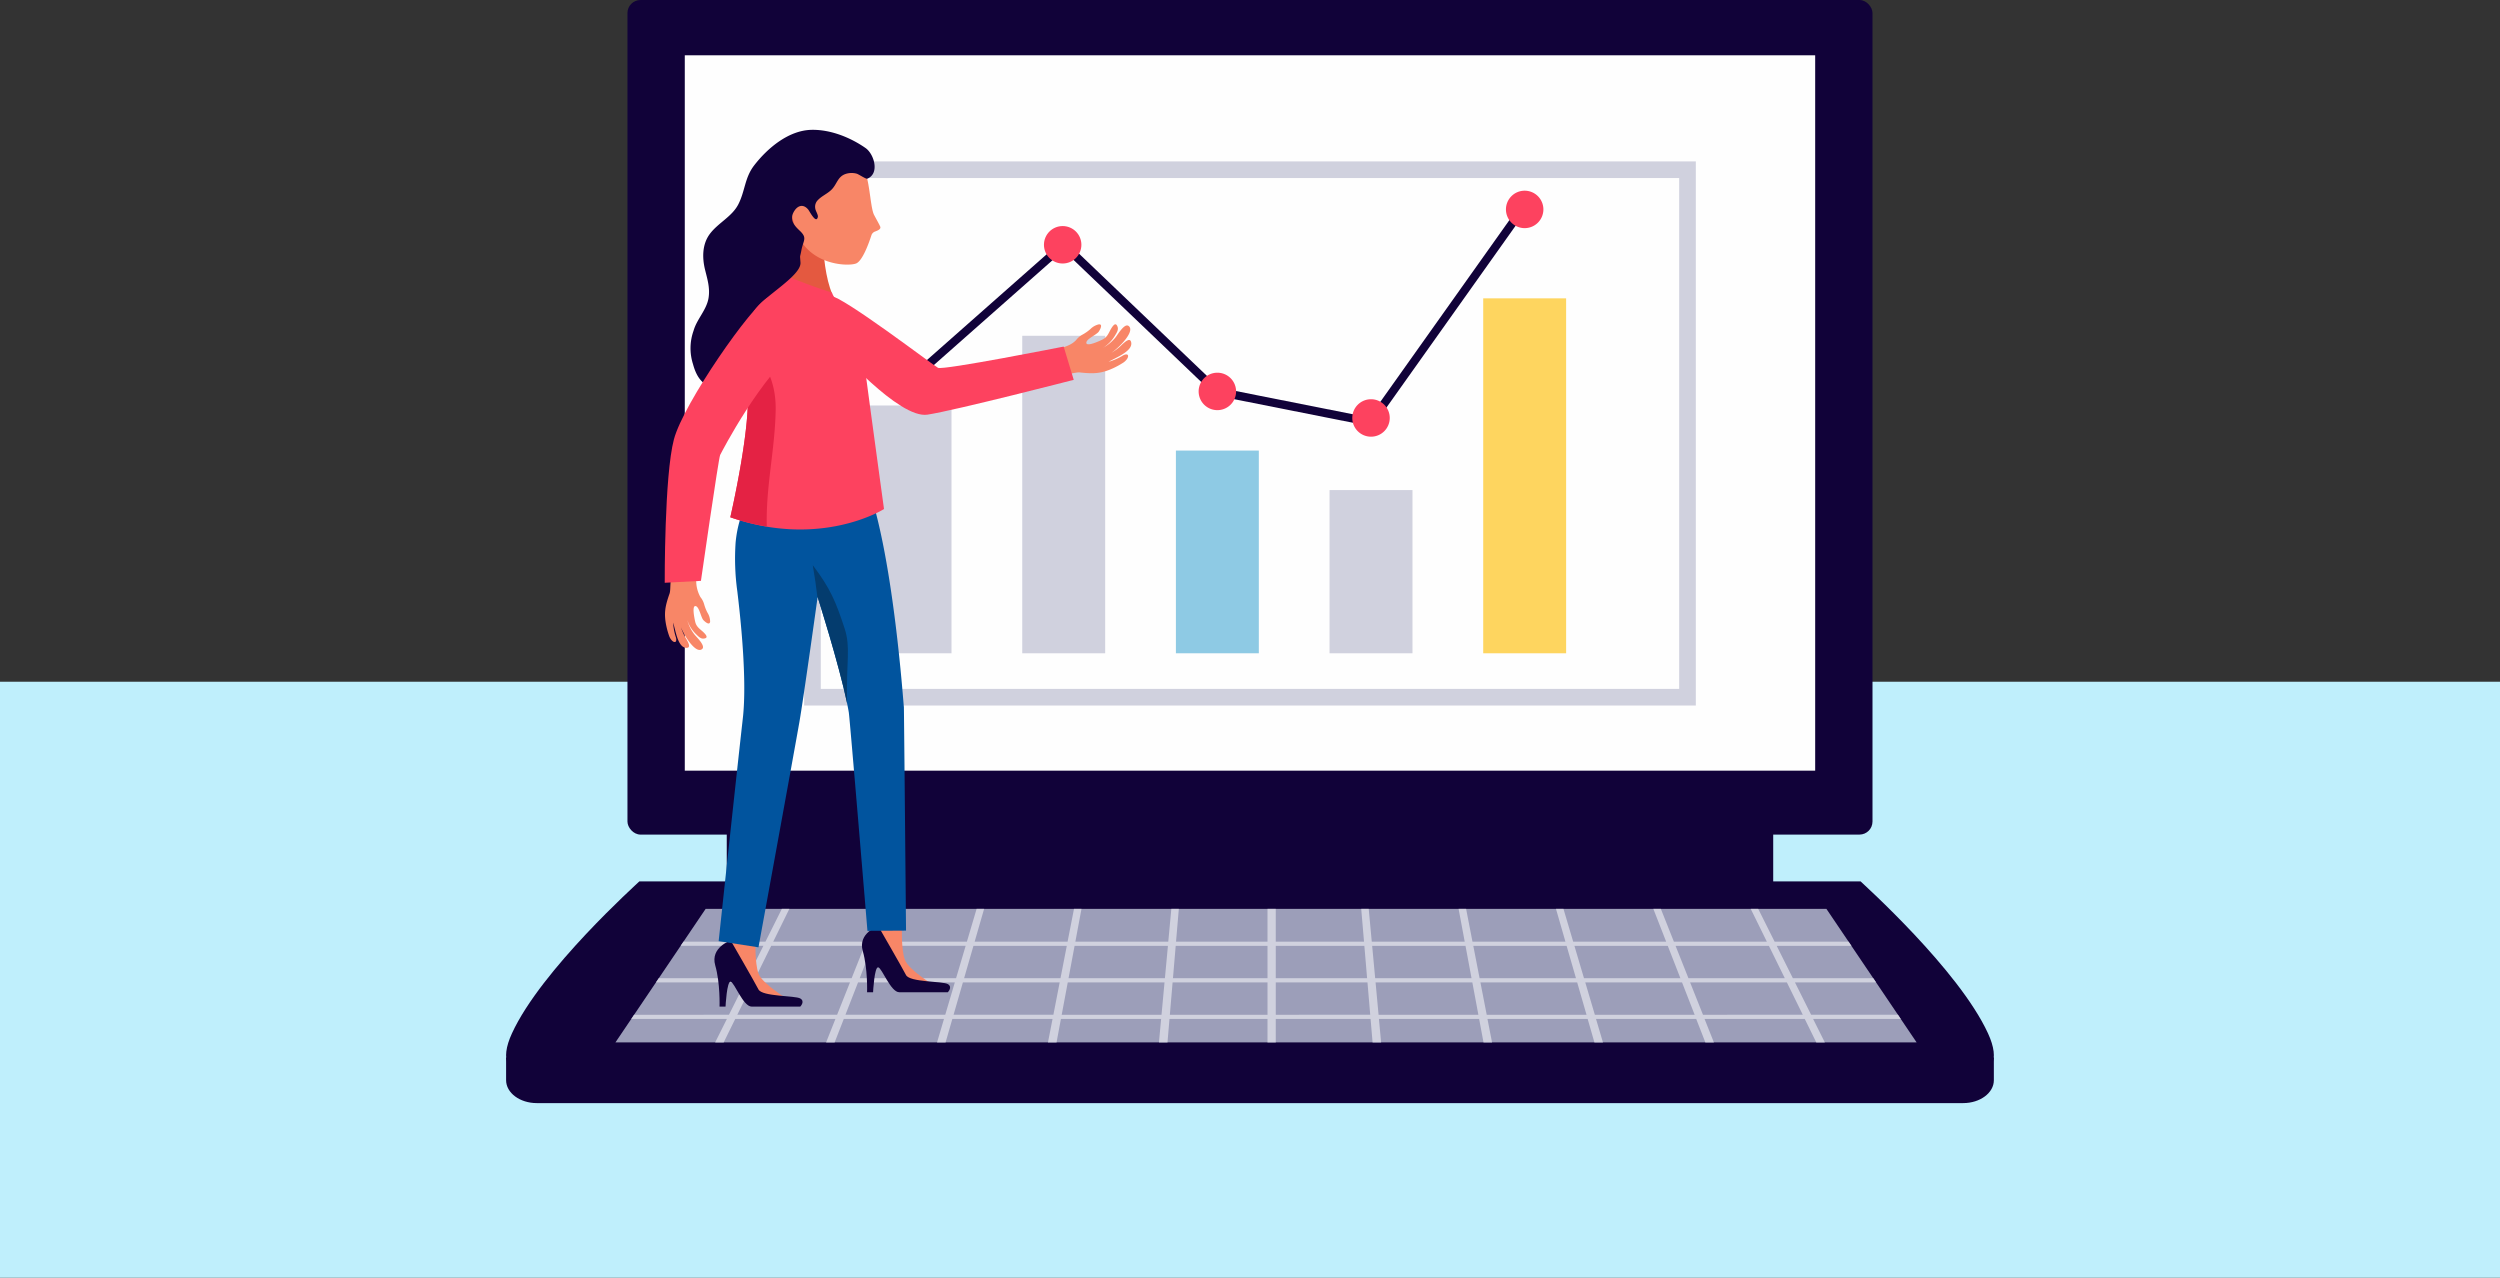 <svg xmlns="http://www.w3.org/2000/svg" width="820" height="419.089" viewBox="0 0 820 419.089">
  <rect x="0" y="0" width="820" height="419.089" fill="#333333" stroke="none"/>
  <g id="Grupo_58576" data-name="Grupo 58576" transform="translate(-509 -2198.456)">
    <rect id="dylan-shaw-UxyWwU6n_ts-unsplash" width="820" height="195.482" transform="translate(509 2422.063)" fill="#bfeffc"/>
    <g id="Grupo_57369" data-name="Grupo 57369" transform="translate(649.838 2166.811)">
      <g id="Grupo_57362" data-name="Grupo 57362" transform="translate(25.163 31.645)">
        <rect id="Rectángulo_5930" data-name="Rectángulo 5930" width="343.236" height="50.399" transform="translate(72.374 239.276)" fill="#110239"/>
        <rect id="Rectángulo_5931" data-name="Rectángulo 5931" width="408.373" height="273.748" rx="4.28" transform="translate(39.805)" fill="#110239"/>
        <rect id="Rectángulo_5932" data-name="Rectángulo 5932" width="370.768" height="234.641" transform="translate(58.608 18.136)" fill="#fefefe"/>
        <g id="Grupo_57361" data-name="Grupo 57361" transform="translate(0 289.1)">
          <g id="Grupo_57360" data-name="Grupo 57360">
            <path id="Trazado_103408" data-name="Trazado 103408" d="M25.163,102.168v7.48c0,4.141,4.51,7.5,10.067,7.5H503.079c5.557,0,10.067-3.354,10.067-7.5v-7.48Z" transform="translate(-25.163 -44.43)" fill="#110239"/>
            <path id="Trazado_103409" data-name="Trazado 103409" d="M269.157,90.428H68.865c-.679.718-32.164,28.9-41.784,49.844-4.111,8.951-1.421,13.662,6.231,13.662l235.845,0H505c7.652,0,10.343-4.707,6.231-13.657-9.62-20.941-41.105-49.126-41.784-49.844Z" transform="translate(-25.163 -90.428)" fill="#110239"/>
            <path id="Trazado_103410" data-name="Trazado 103410" d="M459.227,136.044H32.456L62.031,92.261H429.652Z" transform="translate(3.413 -83.247)" fill="#9c9eb9"/>
            <g id="Grupo_57359" data-name="Grupo 57359" transform="translate(41.061 9.015)">
              <g id="Grupo_57358" data-name="Grupo 57358">
                <g id="Grupo_57357" data-name="Grupo 57357">
                  <g id="Grupo_57356" data-name="Grupo 57356">
                    <path id="Trazado_103411" data-name="Trazado 103411" d="M449.9,128.359l-.925-1.372h-28.48l-5.3-10.618H441.8L440.874,115H414.508l-5.3-10.618h24.5l-.93-1.372H408.523l-5.371-10.746h-2.459l5.282,10.746H375.488l-4.274-10.746h-2.464l4.2,10.746H342.454l-3.182-10.746h-2.459l3.1,10.746H309.424l-2.09-10.746H304.87l2.007,10.746H276.39l-1-10.746h-2.459l.915,10.746H244.9V92.261h-2.71v10.746h-30l.915-10.746h-2.459l-1,10.746H179.17l2.007-10.746h-2.459l-2.1,10.746H146.135l3.1-10.746h-2.459l-3.182,10.746H113.1l4.19-10.746h-2.459l-4.274,10.746H80.071l5.282-10.746H82.889l-5.366,10.746H50.632l-.925,1.372H76.84L71.538,115h-29l-.93,1.372H70.855l-5.307,10.618H34.437l-.925,1.372H64.869l-3.841,7.682h2.8l3.777-7.682h32.867l-3.054,7.682h2.8l3-7.682h32.862l-2.272,7.682h2.8l2.213-7.682h32.867l-1.5,7.682H173l1.431-7.682H207.3l-.713,7.682h2.8l.654-7.682h32.149v7.682h2.71v-7.682H276l.654,7.682h2.8l-.713-7.682h32.867l1.431,7.682h2.8l-1.5-7.682h32.867l2.213,7.682h2.8l-2.272-7.682h32.862l3,7.682h2.8l-3.059-7.682h32.867l3.777,7.682h2.8l-3.841-7.682ZM112.57,104.379h30.615L140.042,115H108.429Zm-33.172,0h30.615L105.788,115H74.174Zm21.625,22.608H68.283l5.223-10.618h31.736Zm35.469,0H103.752l4.141-10.618h31.741Zm35.469,0H139.22l3.064-10.618h31.741ZM174.291,115H142.678l3.064-10.618h30.615Zm33.138,11.99H174.689l1.987-10.618h31.736ZM208.54,115H176.932l1.982-10.618h30.615Zm33.654,11.99H210.163l.9-10.618h31.131Zm0-11.99H211.181l.9-10.618h30.108Zm2.71-10.618H273.96l.9,10.618H244.9Zm0,22.608V116.369h30.079l.9,10.618Zm161.745-22.608L411.867,115H380.259l-4.225-10.618Zm-33.172,0L377.618,115H346l-3.143-10.618Zm-96.959,0h30.615L309.114,115H277.506Zm2.1,22.608-.984-10.618h31.741l1.982,10.618Zm31.072-22.608H340.3L343.369,115H311.755Zm4.4,22.608-2.066-10.618h31.741l3.064,10.618Zm35.469,0-3.143-10.618h31.741l4.141,10.618Zm35.469,0L380.8,116.369h31.741l5.223,10.618Z" transform="translate(-33.512 -92.261)" fill="#d0d1de"/>
                  </g>
                </g>
              </g>
            </g>
          </g>
          <path id="Trazado_103412" data-name="Trazado 103412" d="M91.285,103.341H70.56a4.291,4.291,0,0,0,1.033,2.867,2.27,2.27,0,0,0,1.569.58h36.251a2.27,2.27,0,0,0,1.569-.58,4.291,4.291,0,0,0,1.033-2.867Z" transform="translate(152.705 -39.834)" fill="#110239"/>
        </g>
      </g>
      <g id="Grupo_57367" data-name="Grupo 57367" transform="translate(122.919 84.585)">
        <g id="Grupo_57365" data-name="Grupo 57365">
          <g id="Grupo_57364" data-name="Grupo 57364">
            <g id="Grupo_57363" data-name="Grupo 57363">
              <path id="Trazado_103413" data-name="Trazado 103413" d="M337.511,220.885H45.04V42.409H337.511ZM50.5,215.426H332.052V47.868H50.5Z" transform="translate(-45.04 -42.409)" fill="#d0d1de"/>
            </g>
          </g>
          <rect id="Rectángulo_5933" data-name="Rectángulo 5933" width="27.198" height="116.418" transform="translate(222.735 44.918)" fill="#fed55f"/>
          <rect id="Rectángulo_5934" data-name="Rectángulo 5934" width="27.199" height="53.533" transform="translate(172.337 107.803)" fill="#d0d1de"/>
          <rect id="Rectángulo_5935" data-name="Rectángulo 5935" width="27.199" height="66.487" transform="translate(121.939 94.848)" fill="#8ecae4"/>
          <rect id="Rectángulo_5936" data-name="Rectángulo 5936" width="27.198" height="104.136" transform="translate(71.54 57.199)" fill="#d0d1de"/>
          <rect id="Rectángulo_5937" data-name="Rectángulo 5937" width="27.199" height="81.28" transform="translate(21.142 80.056)" fill="#d0d1de"/>
        </g>
        <g id="Grupo_57366" data-name="Grupo 57366" transform="translate(33.838 13.767)">
          <path id="Trazado_103414" data-name="Trazado 103414" d="M204.618,118.467l-51.652-10.258L103.186,60.642,53.727,104.334l-1.807-2.047,51.34-45.348,51.017,48.75,49.141,9.757,49.888-70.236,2.223,1.578Z" transform="translate(-51.92 -45.208)" fill="#110239"/>
        </g>
        <path id="Trazado_103415" data-name="Trazado 103415" d="M63.14,61.912A6.143,6.143,0,1,1,57,55.774,6.141,6.141,0,0,1,63.14,61.912Z" transform="translate(-22.257 9.956)" fill="#fd425f"/>
        <circle id="Elipse_4202" data-name="Elipse 4202" cx="6.141" cy="6.141" r="6.141" transform="translate(78.658 21.208)" fill="#fd425f"/>
        <path id="Trazado_103416" data-name="Trazado 103416" d="M83.631,62.645A6.14,6.14,0,1,1,77.489,56.5,6.14,6.14,0,0,1,83.631,62.645Z" transform="translate(58.048 12.808)" fill="#fd425f"/>
        <path id="Trazado_103417" data-name="Trazado 103417" d="M93.883,64.409a6.143,6.143,0,1,1-6.143-6.138A6.141,6.141,0,0,1,93.883,64.409Z" transform="translate(98.196 19.739)" fill="#fd425f"/>
        <path id="Trazado_103418" data-name="Trazado 103418" d="M104.126,50.5a6.14,6.14,0,1,1-6.138-6.138A6.14,6.14,0,0,1,104.126,50.5Z" transform="translate(138.348 -34.753)" fill="#fd425f"/>
      </g>
      <g id="Grupo_57368" data-name="Grupo 57368" transform="translate(77.19 74.223)">
        <path id="Trazado_103419" data-name="Trazado 103419" d="M62.363,61.168c1.977-.615,3.866-1.234,5.252-2.725a6.7,6.7,0,0,1,2.1-1.79,14.659,14.659,0,0,0,2.607-1.83,5.677,5.677,0,0,1,2.744-1.534c1.308-.123.615,1.411,0,2.361-.664,1.038-4.249,2.459-4.087,3.752s4.412-.7,5.253-1.116c1.982-.969,2.115-2.621,3.3-4.234.689-.944,1.289-1.166,1.711.113.31.959-.344,1.938-.821,2.725a11.934,11.934,0,0,1-4.087,4.156,14,14,0,0,0,4.21-3.477c.664-.8,2.9-4.716,4.254-3.782,2.715,1.879-4.751,8.789-6.531,9.325a16.366,16.366,0,0,0,4.461-3.231c.811-.723,2.661-2.528,2.971-.6.462,2.848-5.1,4.918-7.416,6.29a19.11,19.11,0,0,0,4.79-2.125c2.075-1.043,2.12.846.182,2.287a26.772,26.772,0,0,1-3.044,1.731c-4.234,2.041-6.846,2.08-11.346,1.6-1.613-.177-4.756,1.21-5.7.172C61.321,67.237,62.295,63.474,62.363,61.168Z" transform="translate(67.317 10.522)" fill="#f88667"/>
        <path id="Trazado_103420" data-name="Trazado 103420" d="M124.809,68.015l3.3,10.908s-38.582,9.959-47.971,11.42S50.134,68.222,50.134,68.222,43.1,51.156,48.358,51.378c4.052.177,33.6,22.726,35.233,23.6S124.809,68.015,124.809,68.015Z" transform="translate(6.046 3.084)" fill="#fd425f"/>
        <path id="Trazado_103421" data-name="Trazado 103421" d="M49.768,97.879s-.275,7.382.974,10.849S60.9,117.5,60.9,117.5s-8.061,1.559-11.154-.831-10.436-14.907-9.959-16.539,2.7-6.654,2.7-6.654Z" transform="translate(-19.989 168.02)" fill="#f88667"/>
        <path id="Trazado_103422" data-name="Trazado 103422" d="M59.536,96.959s-.28,7.382.969,10.849,10.156,8.769,10.156,8.769-8.061,1.564-11.154-.831-10.436-14.907-9.959-16.535,2.7-6.659,2.7-6.659Z" transform="translate(18.263 164.415)" fill="#f88667"/>
        <path id="Trazado_103423" data-name="Trazado 103423" d="M44.4,94.368s-6.762,2.252-5.071,8.169,1.411,13.525,1.411,13.525H42.71s.418-8.454,1.687-8.169,4.087,8.169,6.9,8.169h15.92s1.692-1.692,0-2.675-12.482-.566-13.707-2.961S44.4,94.368,44.4,94.368Z" transform="translate(-22.761 171.53)" fill="#110239"/>
        <path id="Trazado_103424" data-name="Trazado 103424" d="M54.238,93.41s-6.762,2.252-5.07,8.169S50.574,115.1,50.574,115.1h1.972s.423-8.454,1.692-8.169,4.087,8.169,6.9,8.169h15.92s1.687-1.692,0-2.675-12.482-.566-13.707-2.961S54.238,93.41,54.238,93.41Z" transform="translate(15.796 167.777)" fill="#110239"/>
        <path id="Trazado_103425" data-name="Trazado 103425" d="M87.206,63.509s-18.944,6.659-32.671,0c0,0-8.316,6.979-9.634,21.226a77.949,77.949,0,0,0,.561,16.018c.954,7.928,3.261,28.707,1.82,41.523-2.11,18.767-7.943,73.215-7.943,73.215L52.4,217.523s12-65.725,13.412-73.84,5.99-41.066,5.99-41.066,8.125,25.48,10.22,37.82c.325,1.893,6.118,71.681,6.118,71.681l12.659-.074s-.708-77.518-.708-73.441C100.092,140.265,96.664,86.324,87.206,63.509Z" transform="translate(-21.648 50.623)" fill="#01549e"/>
        <path id="Trazado_103426" data-name="Trazado 103426" d="M56.036,90.016C53.2,81.39,51.453,77.067,45.615,69.336c.6,3.536,1.136,7.062,1.549,10.633l.049-.182s6.954,21.812,9.654,34.844C56.563,100.57,58.127,96.361,56.036,90.016Z" transform="translate(2.942 73.454)" fill="#043c6e"/>
        <path id="Trazado_103427" data-name="Trazado 103427" d="M59.914,60.588C58.6,60.317,52.326,47.073,49.635,44.5c-1.284,9.044-6.752,30.5-6.752,30.5,6.634,7.116,19.864,2.754,19.864,2.754C60.578,73.045,59.536,63.662,59.914,60.588Z" transform="translate(-7.762 -23.87)" fill="#e45940"/>
        <path id="Trazado_103428" data-name="Trazado 103428" d="M52.487,41.53s12.875,2.9,15.339,6.654,2.459,13.525,3.826,16.107c.826,1.564,1.564,2.823,1.977,3.743.359.8-.551,1.274-1.672,1.672a1.945,1.945,0,0,0-1.2,1.244c-.762,2.366-2.887,8.4-5.016,9.231-2.656,1.048-15.772.644-19.716-10.78S44.234,39.08,52.487,41.53Z" transform="translate(-2.966 -36.342)" fill="#f88667"/>
        <path id="Trazado_103429" data-name="Trazado 103429" d="M55.7,49.787A162.475,162.475,0,0,0,73.377,56.5s10.4,20.528,11.1,26.252,6.054,44.774,6.054,44.774-20.582,13.082-50.415,2.71c0,0,7.161-30.757,5.523-42.9S45.418,58.787,55.7,49.787Z" transform="translate(-18.603 -3.14)" fill="#fd425f"/>
        <path id="Trazado_103430" data-name="Trazado 103430" d="M52.082,115.408c-.339-13.062,2.646-24.93,2.911-38.012.216-10.554-4.136-16.574-9.443-23.051a61.529,61.529,0,0,0,.089,15.123c1.638,12.138-5.523,42.9-5.523,42.9A71.845,71.845,0,0,0,52.082,115.408Z" transform="translate(-18.603 14.722)" fill="#e42244"/>
        <path id="Trazado_103431" data-name="Trazado 103431" d="M50.508,123.1c7.249-6.03,4.289-12.064,11.587-17.8.526-.418,1.062-.821,1.589-1.23.379-3.153-7.215-1.525-5.12-4.7C61.5,94.926,73.8,88.2,73.53,83.87c-.182-2.946-.251-1.141.3-4.067.634-3.344,2.046-3.984-.58-6.438-1.834-1.716-3.379-3.566-1.923-6.152,1.19-2.11,3.1-2.729,4.741-.748.433.516,2.6,4.874,3.157,2.425.152-.689-.762-2.016-.846-2.779a3.047,3.047,0,0,1,.87-2.774c1.3-1.372,3.216-2.11,4.554-3.5,1.677-1.736,1.893-4.023,4.318-4.982A6.255,6.255,0,0,1,92,54.7c.57.157,3.02,1.8,3.413,1.643,4.161-1.628,2.3-8.08-.551-10.067-5.016-3.5-11.528-6.089-17.7-5.966-7.539.152-14.43,5.985-18.807,11.636-3.177,4.1-2.961,8.444-5.248,12.856-2.085,4.013-6.59,6.02-9.3,9.634-2.538,3.4-2.557,7.825-1.564,11.823.777,3.123,1.648,5.961,1.136,9.167-.639,3.989-3.836,6.925-4.923,10.775a17.066,17.066,0,0,0-.187,10.943C40.18,124.3,44.44,126.244,50.508,123.1Z" transform="translate(-28.996 -40.302)" fill="#110239"/>
        <path id="Trazado_103432" data-name="Trazado 103432" d="M46,71.534a10.907,10.907,0,0,0,1.392,5.474,6.474,6.474,0,0,1,1.21,2.346,13.924,13.924,0,0,0,1.126,2.818,5.44,5.44,0,0,1,.831,2.882c-.172,1.249-1.446.271-2.2-.507-.821-.841-1.357-4.48-2.6-4.613s-.3,4.254-.1,5.125c.467,2.056,1.972,2.538,3.216,3.984.728.846.8,1.451-.477,1.564-.959.084-1.726-.738-2.356-1.352a11.405,11.405,0,0,1-2.971-4.707,13.335,13.335,0,0,0,2.316,4.672c.6.792,3.748,3.723,2.587,4.775-2.341,2.12-7.136-6.33-7.244-8.1a15.645,15.645,0,0,0,2.031,4.849c.5.915,1.771,3.02-.093,2.892-2.749-.192-3.462-5.808-4.23-8.262a18.163,18.163,0,0,0,.93,4.913c.516,2.159-1.249,1.785-2.164-.329a24.741,24.741,0,0,1-.944-3.2c-.979-4.387-.443-6.821.984-10.893.516-1.466-.084-4.687,1.082-5.346C40.586,69.242,43.872,70.963,46,71.534Z" transform="translate(-35.667 76.277)" fill="#f88667"/>
        <path id="Trazado_103433" data-name="Trazado 103433" d="M47.62,144.856l-11.877.629s-.143-35.1,3.01-47.021S64.4,54.438,69.525,52c6.162-2.931,24.462,4.889,11.056,15.315s-26.135,35.238-26.656,36.246S47.62,144.856,47.62,144.856Z" transform="translate(-35.742 3.088)" fill="#fd425f"/>
      </g>
    </g>
  </g>
</svg>
